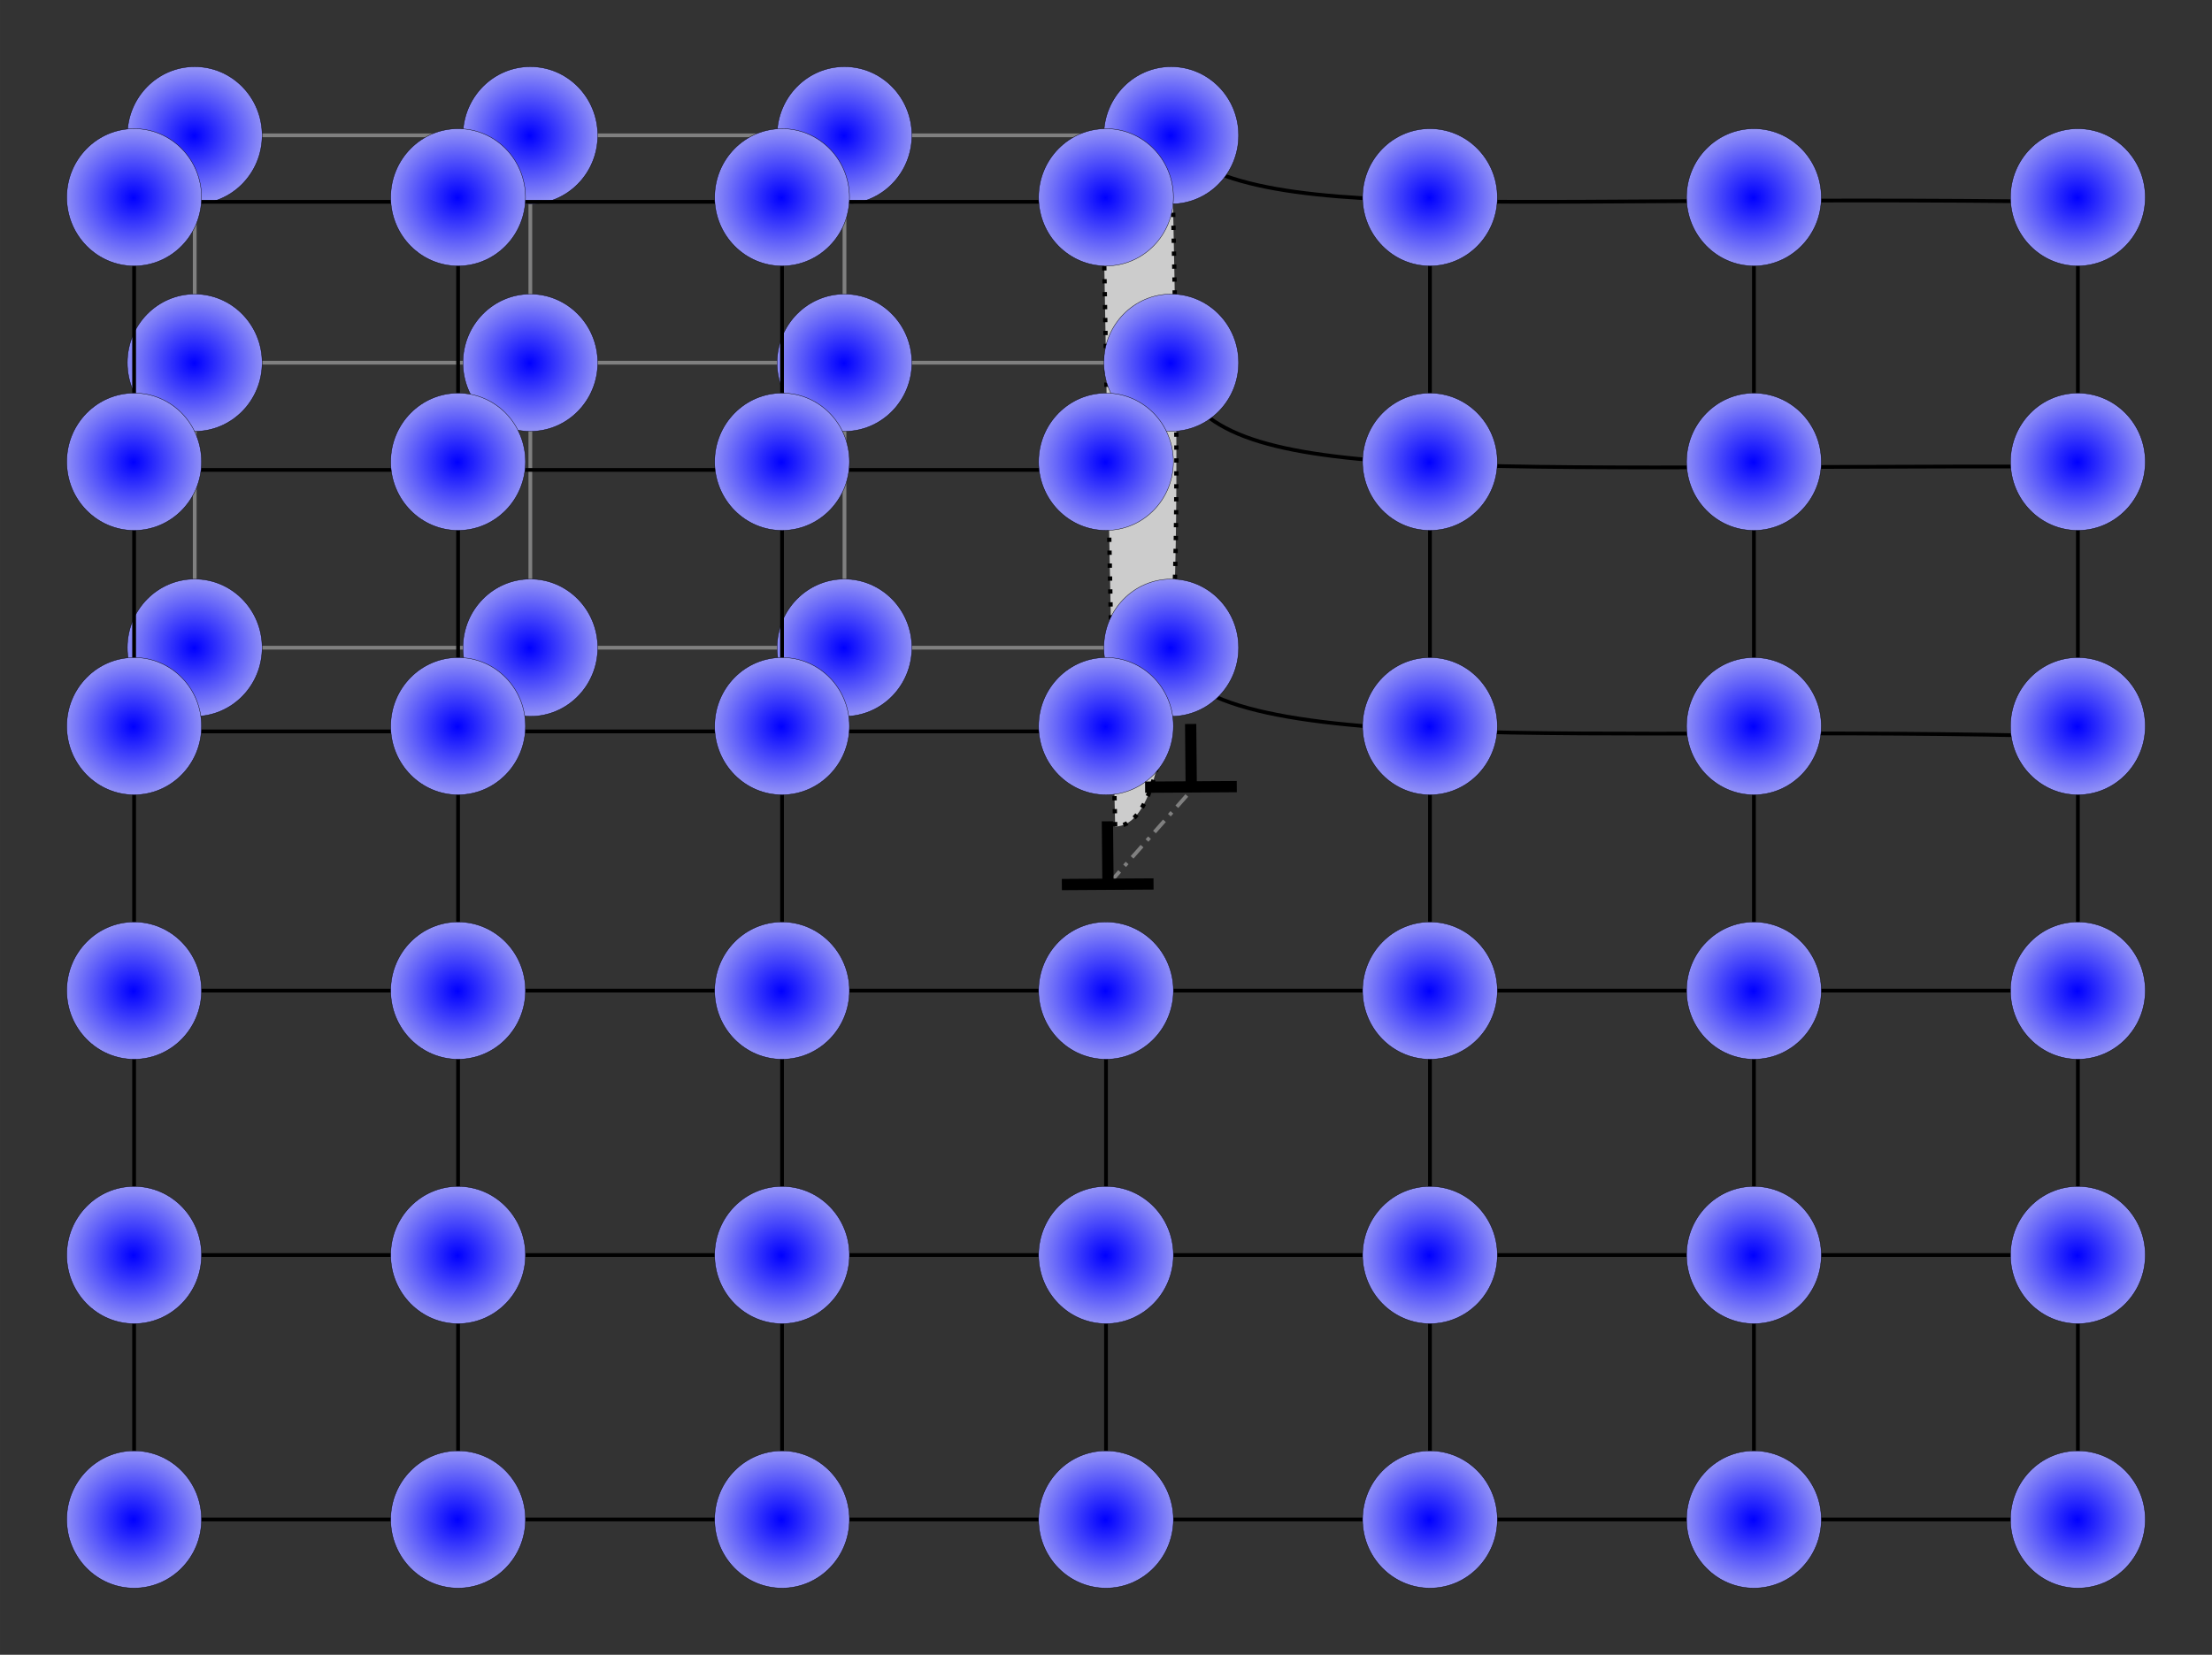 <?xml version="1.0" encoding="UTF-8" standalone="no"?>
<!-- Created with Inkscape (http://www.inkscape.org/) -->

<svg
   xmlns:dc="http://purl.org/dc/elements/1.1/"
   xmlns:cc="http://creativecommons.org/ns#"
   xmlns:rdf="http://www.w3.org/1999/02/22-rdf-syntax-ns#"
   xmlns:svg="http://www.w3.org/2000/svg"
   xmlns="http://www.w3.org/2000/svg"
   xmlns:xlink="http://www.w3.org/1999/xlink"
   xmlns:sodipodi="http://sodipodi.sourceforge.net/DTD/sodipodi-0.dtd"
   xmlns:inkscape="http://www.inkscape.org/namespaces/inkscape"
   width="166.263mm"
   height="124.415mm"
   viewBox="0 0 589.119 440.841"
   id="svg5010"
   version="1.1"
   inkscape:version="0.91 r13725"
   sodipodi:docname="screw disloc.svg">
  <rect x="0" y="0" width="589.119" height="440.841" fill="#333333" stroke="none"/>
  <defs
     id="defs5012">
    <marker
       inkscape:stockid="Arrow2Lend"
       orient="auto"
       refY="0"
       refX="0"
       id="Arrow2Lend"
       style="overflow:visible"
       inkscape:isstock="true">
      <path
         id="path4336"
         style="fill:#008000;fill-opacity:1;fill-rule:evenodd;stroke:#008000;stroke-width:0.625;stroke-linejoin:round;stroke-opacity:1"
         d="M 8.719,4.034 -2.207,0.016 8.719,-4.002 c -1.745,2.372 -1.735,5.617 -6e-7,8.035 z"
         transform="matrix(-1.1,0,0,-1.1,-1.1,0)"
         inkscape:connector-curvature="0" />
    </marker>
    <marker
       inkscape:stockid="Arrow1Mend"
       orient="auto"
       refY="0"
       refX="0"
       id="Arrow1Mend"
       style="overflow:visible"
       inkscape:isstock="true">
      <path
         id="path4324"
         d="M 0,0 5,-5 -12.5,0 5,5 0,0 Z"
         style="fill:#008000;fill-opacity:1;fill-rule:evenodd;stroke:#008000;stroke-width:1pt;stroke-opacity:1"
         transform="matrix(-0.4,0,0,-0.4,-4,0)"
         inkscape:connector-curvature="0" />
    </marker>
    <marker
       inkscape:stockid="Arrow1Lend"
       orient="auto"
       refY="0"
       refX="0"
       id="Arrow1Lend"
       style="overflow:visible"
       inkscape:isstock="true">
      <path
         id="path4318"
         d="M 0,0 5,-5 -12.5,0 5,5 0,0 Z"
         style="fill:#008000;fill-opacity:1;fill-rule:evenodd;stroke:#008000;stroke-width:1pt;stroke-opacity:1"
         transform="matrix(-0.8,0,0,-0.8,-10,0)"
         inkscape:connector-curvature="0" />
    </marker>
    <radialGradient
       inkscape:collect="always"
       xlink:href="#linearGradient8076"
       id="radialGradient4144-7-7-7"
       cx="181.827"
       cy="308.89"
       fx="181.827"
       fy="308.89"
       r="54.698"
       gradientTransform="matrix(0.56,0.004,-0.004,0.542,-0.198,294.235)"
       gradientUnits="userSpaceOnUse" />
    <linearGradient
       inkscape:collect="always"
       id="linearGradient8076">
      <stop
         style="stop-color:#0000ff;stop-opacity:1"
         offset="0"
         id="stop8078" />
      <stop
         style="stop-color:#f1f1f1;stop-opacity:1"
         offset="1"
         id="stop8080" />
    </linearGradient>
    <radialGradient
       inkscape:collect="always"
       xlink:href="#linearGradient8076"
       id="radialGradient4144-7-7-7-3"
       cx="181.827"
       cy="308.89"
       fx="181.827"
       fy="308.89"
       r="54.698"
       gradientTransform="matrix(0.56,0.004,-0.004,0.542,86.082,294.235)"
       gradientUnits="userSpaceOnUse" />
    <radialGradient
       inkscape:collect="always"
       xlink:href="#linearGradient8076"
       id="radialGradient4144-7-7-7-9"
       cx="181.827"
       cy="308.89"
       fx="181.827"
       fy="308.89"
       r="54.698"
       gradientTransform="matrix(0.56,0.004,-0.004,0.542,172.362,294.235)"
       gradientUnits="userSpaceOnUse" />
    <radialGradient
       inkscape:collect="always"
       xlink:href="#linearGradient8076"
       id="radialGradient4144-7-7-7-0"
       cx="181.827"
       cy="308.89"
       fx="181.827"
       fy="308.89"
       r="54.698"
       gradientTransform="matrix(0.56,0.004,-0.004,0.542,258.643,294.235)"
       gradientUnits="userSpaceOnUse" />
    <radialGradient
       inkscape:collect="always"
       xlink:href="#linearGradient8076"
       id="radialGradient4144-7-7-7-06"
       cx="181.827"
       cy="308.89"
       fx="181.827"
       fy="308.89"
       r="54.698"
       gradientTransform="matrix(0.56,0.004,-0.004,0.542,276.007,277.72)"
       gradientUnits="userSpaceOnUse" />
    <radialGradient
       inkscape:collect="always"
       xlink:href="#linearGradient8076"
       id="radialGradient4144-7-7-7-8"
       cx="181.827"
       cy="308.89"
       fx="181.827"
       fy="308.89"
       r="54.698"
       gradientTransform="matrix(0.56,0.004,-0.004,0.542,344.923,294.235)"
       gradientUnits="userSpaceOnUse" />
    <radialGradient
       inkscape:collect="always"
       xlink:href="#linearGradient8076"
       id="radialGradient4144-7-7-7-2"
       cx="181.827"
       cy="308.89"
       fx="181.827"
       fy="308.89"
       r="54.698"
       gradientTransform="matrix(0.56,0.004,-0.004,0.542,431.204,294.235)"
       gradientUnits="userSpaceOnUse" />
    <radialGradient
       inkscape:collect="always"
       xlink:href="#linearGradient8076"
       id="radialGradient4144-7-7-7-92"
       cx="181.827"
       cy="308.89"
       fx="181.827"
       fy="308.89"
       r="54.698"
       gradientTransform="matrix(0.56,0.004,-0.004,0.542,517.484,294.235)"
       gradientUnits="userSpaceOnUse" />
    <radialGradient
       inkscape:collect="always"
       xlink:href="#linearGradient8076"
       id="radialGradient4144-7-7-7-7"
       cx="181.827"
       cy="308.89"
       fx="181.827"
       fy="308.89"
       r="54.698"
       gradientTransform="matrix(0.56,0.004,-0.004,0.542,517.484,364.68)"
       gradientUnits="userSpaceOnUse" />
    <radialGradient
       inkscape:collect="always"
       xlink:href="#linearGradient8076"
       id="radialGradient4144-7-7-7-93"
       cx="181.827"
       cy="308.89"
       fx="181.827"
       fy="308.89"
       r="54.698"
       gradientTransform="matrix(0.56,0.004,-0.004,0.542,431.204,364.68)"
       gradientUnits="userSpaceOnUse" />
    <radialGradient
       inkscape:collect="always"
       xlink:href="#linearGradient8076"
       id="radialGradient4144-7-7-7-78"
       cx="181.827"
       cy="308.89"
       fx="181.827"
       fy="308.89"
       r="54.698"
       gradientTransform="matrix(0.56,0.004,-0.004,0.542,344.923,364.68)"
       gradientUnits="userSpaceOnUse" />
    <radialGradient
       inkscape:collect="always"
       xlink:href="#linearGradient8076"
       id="radialGradient4144-7-7-7-36"
       cx="181.827"
       cy="308.89"
       fx="181.827"
       fy="308.89"
       r="54.698"
       gradientTransform="matrix(0.56,0.004,-0.004,0.542,276.007,338.293)"
       gradientUnits="userSpaceOnUse" />
    <radialGradient
       inkscape:collect="always"
       xlink:href="#linearGradient8076"
       id="radialGradient4144-7-7-7-20"
       cx="181.827"
       cy="308.89"
       fx="181.827"
       fy="308.89"
       r="54.698"
       gradientTransform="matrix(0.56,0.004,-0.004,0.542,258.643,364.68)"
       gradientUnits="userSpaceOnUse" />
    <radialGradient
       inkscape:collect="always"
       xlink:href="#linearGradient8076"
       id="radialGradient4144-7-7-7-4"
       cx="181.827"
       cy="308.89"
       fx="181.827"
       fy="308.89"
       r="54.698"
       gradientTransform="matrix(0.56,0.004,-0.004,0.542,172.362,364.68)"
       gradientUnits="userSpaceOnUse" />
    <radialGradient
       inkscape:collect="always"
       xlink:href="#linearGradient8076"
       id="radialGradient4144-7-7-7-937"
       cx="181.827"
       cy="308.89"
       fx="181.827"
       fy="308.89"
       r="54.698"
       gradientTransform="matrix(0.56,0.004,-0.004,0.542,86.082,364.68)"
       gradientUnits="userSpaceOnUse" />
    <radialGradient
       inkscape:collect="always"
       xlink:href="#linearGradient8076"
       id="radialGradient4144-7-7-7-47"
       cx="181.827"
       cy="308.89"
       fx="181.827"
       fy="308.89"
       r="54.698"
       gradientTransform="matrix(0.56,0.004,-0.004,0.542,-0.198,364.68)"
       gradientUnits="userSpaceOnUse" />
    <radialGradient
       inkscape:collect="always"
       xlink:href="#linearGradient8076"
       id="radialGradient4144-7-7-7-07"
       cx="181.827"
       cy="308.89"
       fx="181.827"
       fy="308.89"
       r="54.698"
       gradientTransform="matrix(0.56,0.004,-0.004,0.542,-0.198,435.125)"
       gradientUnits="userSpaceOnUse" />
    <radialGradient
       inkscape:collect="always"
       xlink:href="#linearGradient8076"
       id="radialGradient4144-7-7-7-84"
       cx="181.827"
       cy="308.89"
       fx="181.827"
       fy="308.89"
       r="54.698"
       gradientTransform="matrix(0.56,0.004,-0.004,0.542,86.082,435.125)"
       gradientUnits="userSpaceOnUse" />
    <radialGradient
       inkscape:collect="always"
       xlink:href="#linearGradient8076"
       id="radialGradient4144-7-7-7-206"
       cx="181.827"
       cy="308.89"
       fx="181.827"
       fy="308.89"
       r="54.698"
       gradientTransform="matrix(0.56,0.004,-0.004,0.542,172.362,435.125)"
       gradientUnits="userSpaceOnUse" />
    <radialGradient
       inkscape:collect="always"
       xlink:href="#linearGradient8076"
       id="radialGradient4144-7-7-7-6"
       cx="181.827"
       cy="308.89"
       fx="181.827"
       fy="308.89"
       r="54.698"
       gradientTransform="matrix(0.56,0.004,-0.004,0.542,258.643,435.125)"
       gradientUnits="userSpaceOnUse" />
    <radialGradient
       inkscape:collect="always"
       xlink:href="#linearGradient8076"
       id="radialGradient4144-7-7-7-48"
       cx="181.827"
       cy="308.89"
       fx="181.827"
       fy="308.89"
       r="54.698"
       gradientTransform="matrix(0.56,0.004,-0.004,0.542,276.007,414.219)"
       gradientUnits="userSpaceOnUse" />
    <radialGradient
       inkscape:collect="always"
       xlink:href="#linearGradient8076"
       id="radialGradient4144-7-7-7-72"
       cx="181.827"
       cy="308.89"
       fx="181.827"
       fy="308.89"
       r="54.698"
       gradientTransform="matrix(0.56,0.004,-0.004,0.542,344.923,435.125)"
       gradientUnits="userSpaceOnUse" />
    <radialGradient
       inkscape:collect="always"
       xlink:href="#linearGradient8076"
       id="radialGradient4144-7-7-7-61"
       cx="181.827"
       cy="308.89"
       fx="181.827"
       fy="308.89"
       r="54.698"
       gradientTransform="matrix(0.56,0.004,-0.004,0.542,431.204,435.125)"
       gradientUnits="userSpaceOnUse" />
    <radialGradient
       inkscape:collect="always"
       xlink:href="#linearGradient8076"
       id="radialGradient4144-7-7-7-91"
       cx="181.827"
       cy="308.89"
       fx="181.827"
       fy="308.89"
       r="54.698"
       gradientTransform="matrix(0.56,0.004,-0.004,0.542,517.484,435.125)"
       gradientUnits="userSpaceOnUse" />
    <radialGradient
       inkscape:collect="always"
       xlink:href="#linearGradient8076"
       id="radialGradient4144-7-7-7-5"
       cx="181.827"
       cy="308.89"
       fx="181.827"
       fy="308.89"
       r="54.698"
       gradientTransform="matrix(0.56,0.004,-0.004,0.542,517.484,505.569)"
       gradientUnits="userSpaceOnUse" />
    <radialGradient
       inkscape:collect="always"
       xlink:href="#linearGradient8076"
       id="radialGradient4144-7-7-7-73"
       cx="181.827"
       cy="308.89"
       fx="181.827"
       fy="308.89"
       r="54.698"
       gradientTransform="matrix(0.56,0.004,-0.004,0.542,431.204,505.569)"
       gradientUnits="userSpaceOnUse" />
    <radialGradient
       inkscape:collect="always"
       xlink:href="#linearGradient8076"
       id="radialGradient4144-7-7-7-481"
       cx="181.827"
       cy="308.89"
       fx="181.827"
       fy="308.89"
       r="54.698"
       gradientTransform="matrix(0.56,0.004,-0.004,0.542,344.923,505.569)"
       gradientUnits="userSpaceOnUse" />
    <radialGradient
       inkscape:collect="always"
       xlink:href="#linearGradient8076"
       id="radialGradient4144-7-7-7-08"
       cx="181.827"
       cy="308.89"
       fx="181.827"
       fy="308.89"
       r="54.698"
       gradientTransform="matrix(0.56,0.004,-0.004,0.542,258.643,505.569)"
       gradientUnits="userSpaceOnUse" />
    <radialGradient
       inkscape:collect="always"
       xlink:href="#linearGradient8076"
       id="radialGradient4144-7-7-7-63"
       cx="181.827"
       cy="308.89"
       fx="181.827"
       fy="308.89"
       r="54.698"
       gradientTransform="matrix(0.56,0.004,-0.004,0.542,172.362,505.569)"
       gradientUnits="userSpaceOnUse" />
    <radialGradient
       inkscape:collect="always"
       xlink:href="#linearGradient8076"
       id="radialGradient4144-7-7-7-1"
       cx="181.827"
       cy="308.89"
       fx="181.827"
       fy="308.89"
       r="54.698"
       gradientTransform="matrix(0.56,0.004,-0.004,0.542,86.082,505.569)"
       gradientUnits="userSpaceOnUse" />
    <radialGradient
       inkscape:collect="always"
       xlink:href="#linearGradient8076"
       id="radialGradient4144-7-7-7-81"
       cx="181.827"
       cy="308.89"
       fx="181.827"
       fy="308.89"
       r="54.698"
       gradientTransform="matrix(0.56,0.004,-0.004,0.542,-0.198,505.569)"
       gradientUnits="userSpaceOnUse" />
    <radialGradient
       inkscape:collect="always"
       xlink:href="#linearGradient8076"
       id="radialGradient4144-7-7-7-44"
       cx="181.827"
       cy="308.89"
       fx="181.827"
       fy="308.89"
       r="54.698"
       gradientTransform="matrix(0.56,0.004,-0.004,0.542,-0.198,576.014)"
       gradientUnits="userSpaceOnUse" />
    <radialGradient
       inkscape:collect="always"
       xlink:href="#linearGradient8076"
       id="radialGradient4144-7-7-7-75"
       cx="181.827"
       cy="308.89"
       fx="181.827"
       fy="308.89"
       r="54.698"
       gradientTransform="matrix(0.56,0.004,-0.004,0.542,86.082,576.014)"
       gradientUnits="userSpaceOnUse" />
    <radialGradient
       inkscape:collect="always"
       xlink:href="#linearGradient8076"
       id="radialGradient4144-7-7-7-785"
       cx="181.827"
       cy="308.89"
       fx="181.827"
       fy="308.89"
       r="54.698"
       gradientTransform="matrix(0.56,0.004,-0.004,0.542,172.362,576.014)"
       gradientUnits="userSpaceOnUse" />
    <radialGradient
       inkscape:collect="always"
       xlink:href="#linearGradient8076"
       id="radialGradient4144-7-7-7-59"
       cx="181.827"
       cy="308.89"
       fx="181.827"
       fy="308.89"
       r="54.698"
       gradientTransform="matrix(0.56,0.004,-0.004,0.542,258.643,576.014)"
       gradientUnits="userSpaceOnUse" />
    <radialGradient
       inkscape:collect="always"
       xlink:href="#linearGradient8076"
       id="radialGradient4144-7-7-7-83"
       cx="181.827"
       cy="308.89"
       fx="181.827"
       fy="308.89"
       r="54.698"
       gradientTransform="matrix(0.56,0.004,-0.004,0.542,344.923,576.014)"
       gradientUnits="userSpaceOnUse" />
    <radialGradient
       inkscape:collect="always"
       xlink:href="#linearGradient8076"
       id="radialGradient4144-7-7-7-43"
       cx="181.827"
       cy="308.89"
       fx="181.827"
       fy="308.89"
       r="54.698"
       gradientTransform="matrix(0.56,0.004,-0.004,0.542,431.204,576.014)"
       gradientUnits="userSpaceOnUse" />
    <radialGradient
       inkscape:collect="always"
       xlink:href="#linearGradient8076"
       id="radialGradient4144-7-7-7-04"
       cx="181.827"
       cy="308.89"
       fx="181.827"
       fy="308.89"
       r="54.698"
       gradientTransform="matrix(0.56,0.004,-0.004,0.542,517.484,576.014)"
       gradientUnits="userSpaceOnUse" />
    <radialGradient
       inkscape:collect="always"
       xlink:href="#linearGradient8076"
       id="radialGradient4144-7-7-7-77"
       cx="181.827"
       cy="308.89"
       fx="181.827"
       fy="308.89"
       r="54.698"
       gradientTransform="matrix(0.56,0.004,-0.004,0.542,517.484,646.459)"
       gradientUnits="userSpaceOnUse" />
    <radialGradient
       inkscape:collect="always"
       xlink:href="#linearGradient8076"
       id="radialGradient4144-7-7-7-30"
       cx="181.827"
       cy="308.89"
       fx="181.827"
       fy="308.89"
       r="54.698"
       gradientTransform="matrix(0.56,0.004,-0.004,0.542,431.204,646.459)"
       gradientUnits="userSpaceOnUse" />
    <radialGradient
       inkscape:collect="always"
       xlink:href="#linearGradient8076"
       id="radialGradient4144-7-7-7-05"
       cx="181.827"
       cy="308.89"
       fx="181.827"
       fy="308.89"
       r="54.698"
       gradientTransform="matrix(0.56,0.004,-0.004,0.542,344.923,646.459)"
       gradientUnits="userSpaceOnUse" />
    <radialGradient
       inkscape:collect="always"
       xlink:href="#linearGradient8076"
       id="radialGradient4144-7-7-7-22"
       cx="181.827"
       cy="308.89"
       fx="181.827"
       fy="308.89"
       r="54.698"
       gradientTransform="matrix(0.56,0.004,-0.004,0.542,258.643,646.459)"
       gradientUnits="userSpaceOnUse" />
    <radialGradient
       inkscape:collect="always"
       xlink:href="#linearGradient8076"
       id="radialGradient4144-7-7-7-4812"
       cx="181.827"
       cy="308.89"
       fx="181.827"
       fy="308.89"
       r="54.698"
       gradientTransform="matrix(0.56,0.004,-0.004,0.542,172.362,646.459)"
       gradientUnits="userSpaceOnUse" />
    <radialGradient
       inkscape:collect="always"
       xlink:href="#linearGradient8076"
       id="radialGradient4144-7-7-7-80"
       cx="181.827"
       cy="308.89"
       fx="181.827"
       fy="308.89"
       r="54.698"
       gradientTransform="matrix(0.56,0.004,-0.004,0.542,86.082,646.459)"
       gradientUnits="userSpaceOnUse" />
    <radialGradient
       inkscape:collect="always"
       xlink:href="#linearGradient8076"
       id="radialGradient4144-7-7-7-11"
       cx="181.827"
       cy="308.89"
       fx="181.827"
       fy="308.89"
       r="54.698"
       gradientTransform="matrix(0.56,0.004,-0.004,0.542,-0.198,646.459)"
       gradientUnits="userSpaceOnUse" />
    <radialGradient
       inkscape:collect="always"
       xlink:href="#linearGradient8076"
       id="radialGradient4144-7-7-7-46"
       cx="181.827"
       cy="308.89"
       fx="181.827"
       fy="308.89"
       r="54.698"
       gradientTransform="matrix(0.56,0.004,-0.004,0.542,188.992,277.72)"
       gradientUnits="userSpaceOnUse" />
    <radialGradient
       inkscape:collect="always"
       xlink:href="#linearGradient8076"
       id="radialGradient4144-7-7-7-847"
       cx="181.827"
       cy="308.89"
       fx="181.827"
       fy="308.89"
       r="54.698"
       gradientTransform="matrix(0.56,0.004,-0.004,0.542,105.325,277.72)"
       gradientUnits="userSpaceOnUse" />
    <radialGradient
       inkscape:collect="always"
       xlink:href="#linearGradient8076"
       id="radialGradient4144-7-7-7-29"
       cx="181.827"
       cy="308.89"
       fx="181.827"
       fy="308.89"
       r="54.698"
       gradientTransform="matrix(0.56,0.004,-0.004,0.542,15.943,277.72)"
       gradientUnits="userSpaceOnUse" />
    <radialGradient
       inkscape:collect="always"
       xlink:href="#linearGradient8076"
       id="radialGradient4144-7-7-7-29-2"
       cx="181.827"
       cy="308.89"
       fx="181.827"
       fy="308.89"
       r="54.698"
       gradientTransform="matrix(0.56,0.004,-0.004,0.542,15.943,338.293)"
       gradientUnits="userSpaceOnUse" />
    <radialGradient
       inkscape:collect="always"
       xlink:href="#linearGradient8076"
       id="radialGradient4144-7-7-7-29-7"
       cx="181.827"
       cy="308.89"
       fx="181.827"
       fy="308.89"
       r="54.698"
       gradientTransform="matrix(0.56,0.004,-0.004,0.542,105.325,338.293)"
       gradientUnits="userSpaceOnUse" />
    <radialGradient
       inkscape:collect="always"
       xlink:href="#linearGradient8076"
       id="radialGradient4144-7-7-7-29-6"
       cx="181.827"
       cy="308.89"
       fx="181.827"
       fy="308.89"
       r="54.698"
       gradientTransform="matrix(0.56,0.004,-0.004,0.542,188.992,338.293)"
       gradientUnits="userSpaceOnUse" />
    <radialGradient
       inkscape:collect="always"
       xlink:href="#linearGradient8076"
       id="radialGradient4144-7-7-7-29-1"
       cx="181.827"
       cy="308.89"
       fx="181.827"
       fy="308.89"
       r="54.698"
       gradientTransform="matrix(0.56,0.004,-0.004,0.542,188.992,414.219)"
       gradientUnits="userSpaceOnUse" />
    <radialGradient
       inkscape:collect="always"
       xlink:href="#linearGradient8076"
       id="radialGradient4144-7-7-7-29-20"
       cx="181.827"
       cy="308.89"
       fx="181.827"
       fy="308.89"
       r="54.698"
       gradientTransform="matrix(0.56,0.004,-0.004,0.542,105.325,414.219)"
       gradientUnits="userSpaceOnUse" />
    <radialGradient
       inkscape:collect="always"
       xlink:href="#linearGradient8076"
       id="radialGradient4144-7-7-7-29-5"
       cx="181.827"
       cy="308.89"
       fx="181.827"
       fy="308.89"
       r="54.698"
       gradientTransform="matrix(0.56,0.004,-0.004,0.542,15.943,414.219)"
       gradientUnits="userSpaceOnUse" />
  </defs>
  <sodipodi:namedview
     id="base"
     pagecolor="#ffffff"
     bordercolor="#666666"
     borderopacity="1.0"
     inkscape:pageopacity="0.0"
     inkscape:pageshadow="2"
     inkscape:zoom="1.979899"
     inkscape:cx="346.62421"
     inkscape:cy="200.10936"
     inkscape:document-units="px"
     inkscape:current-layer="layer1"
     showgrid="false"
     inkscape:window-width="1920"
     inkscape:window-height="1176"
     inkscape:window-x="2560"
     inkscape:window-y="24"
     inkscape:window-maximized="1"
     fit-margin-top="5"
     fit-margin-right="5"
     fit-margin-bottom="5"
     fit-margin-left="5" />
  <g
     inkscape:label="Layer 1"
     inkscape:groupmode="layer"
     id="layer1"
     transform="translate(-64.812,-409.715)">
    <path
       style="fill:none;fill-rule:evenodd;stroke:#808080;stroke-width:1px;stroke-linecap:butt;stroke-linejoin:miter;stroke-opacity:1"
       d="m 206.054,444.755 0,132.33"
       id="path5243"
       inkscape:connector-curvature="0" />
    <path
       style="fill:none;fill-rule:evenodd;stroke:#808080;stroke-width:1px;stroke-linecap:butt;stroke-linejoin:miter;stroke-opacity:1"
       d="m 289.721,445.766 0,134.855"
       id="path5245"
       inkscape:connector-curvature="0" />
    <path
       style="fill:none;fill-rule:evenodd;stroke:#808080;stroke-width:1px;stroke-linecap:butt;stroke-linejoin:miter;stroke-opacity:1"
       d="m 116.673,445.766 0,135.36"
       id="path5247"
       inkscape:connector-curvature="0" />
    <path
       style="fill:none;fill-rule:evenodd;stroke:#808080;stroke-width:1px;stroke-linecap:butt;stroke-linejoin:miter;stroke-opacity:1"
       d="m 114.905,506.339 260.114,0"
       id="path5220-9"
       inkscape:connector-curvature="0" />
    <path
       style="fill:none;fill-rule:evenodd;stroke:#808080;stroke-width:1px;stroke-linecap:butt;stroke-linejoin:miter;stroke-opacity:1"
       d="m 113.895,582.265 260.114,0"
       id="path5220-7"
       inkscape:connector-curvature="0" />
    <path
       style="fill:none;fill-rule:evenodd;stroke:#808080;stroke-width:1px;stroke-linecap:butt;stroke-linejoin:miter;stroke-opacity:1"
       d="m 117.178,445.766 260.114,0"
       id="path5220"
       inkscape:connector-curvature="0" />
    <ellipse
       style="fill:url(#radialGradient4144-7-7-7-29-6);fill-opacity:1;stroke:#000000;stroke-width:0.099;stroke-miterlimit:4;stroke-dasharray:none;stroke-dashoffset:0;stroke-opacity:1"
       id="path4136-02-8-3-81-26"
       cx="289.721"
       cy="506.339"
       rx="17.952"
       ry="18.285" />
    <ellipse
       style="fill:url(#radialGradient4144-7-7-7-29-1);fill-opacity:1;stroke:#000000;stroke-width:0.099;stroke-miterlimit:4;stroke-dasharray:none;stroke-dashoffset:0;stroke-opacity:1"
       id="path4136-02-8-3-81-9"
       cx="289.721"
       cy="582.265"
       rx="17.952"
       ry="18.285" />
    <ellipse
       style="fill:url(#radialGradient4144-7-7-7-29-20);fill-opacity:1;stroke:#000000;stroke-width:0.099;stroke-miterlimit:4;stroke-dasharray:none;stroke-dashoffset:0;stroke-opacity:1"
       id="path4136-02-8-3-81-7"
       cx="206.054"
       cy="582.265"
       rx="17.952"
       ry="18.285" />
    <ellipse
       style="fill:url(#radialGradient4144-7-7-7-29-5);fill-opacity:1;stroke:#000000;stroke-width:0.099;stroke-miterlimit:4;stroke-dasharray:none;stroke-dashoffset:0;stroke-opacity:1"
       id="path4136-02-8-3-81-28"
       cx="116.673"
       cy="582.265"
       rx="17.952"
       ry="18.285" />
    <ellipse
       style="fill:url(#radialGradient4144-7-7-7-29-2);fill-opacity:1;stroke:#000000;stroke-width:0.099;stroke-miterlimit:4;stroke-dasharray:none;stroke-dashoffset:0;stroke-opacity:1"
       id="path4136-02-8-3-81-2"
       cx="116.673"
       cy="506.339"
       rx="17.952"
       ry="18.285" />
    <ellipse
       style="fill:url(#radialGradient4144-7-7-7-29-7);fill-opacity:1;stroke:#000000;stroke-width:0.099;stroke-miterlimit:4;stroke-dasharray:none;stroke-dashoffset:0;stroke-opacity:1"
       id="path4136-02-8-3-81-3"
       cx="206.054"
       cy="506.339"
       rx="17.952"
       ry="18.285" />
    <path
       style="fill:none;fill-rule:evenodd;stroke:#000000;stroke-width:1px;stroke-linecap:butt;stroke-linejoin:miter;stroke-opacity:1"
       d="m 100.531,456.372 0,359.614"
       id="path4289"
       inkscape:connector-curvature="0" />
    <path
       style="fill:none;fill-rule:evenodd;stroke:#000000;stroke-width:1px;stroke-linecap:butt;stroke-linejoin:miter;stroke-opacity:1"
       d="m 186.811,453.847 0,360.119"
       id="path4291"
       inkscape:connector-curvature="0" />
    <path
       style="fill:none;fill-rule:evenodd;stroke:#000000;stroke-width:1px;stroke-linecap:butt;stroke-linejoin:miter;stroke-opacity:1"
       d="m 273.092,455.867 0,358.099"
       id="path4293"
       inkscape:connector-curvature="0" />
    <path
       style="fill:none;fill-rule:evenodd;stroke:#000000;stroke-width:1px;stroke-linecap:butt;stroke-linejoin:miter;stroke-opacity:1"
       d="m 359.372,673.05 0,140.916"
       id="path4297"
       inkscape:connector-curvature="0" />
    <path
       style="fill:none;fill-rule:evenodd;stroke:#000000;stroke-width:1px;stroke-linecap:butt;stroke-linejoin:miter;stroke-opacity:1"
       d="m 445.652,461.928 0,354.564"
       id="path4299"
       inkscape:connector-curvature="0" />
    <path
       style="fill:none;fill-rule:evenodd;stroke:#000000;stroke-width:1px;stroke-linecap:butt;stroke-linejoin:miter;stroke-opacity:1"
       d="m 531.933,462.938 0,352.038"
       id="path4301"
       inkscape:connector-curvature="0" />
    <path
       style="fill:none;fill-rule:evenodd;stroke:#000000;stroke-width:1px;stroke-linecap:butt;stroke-linejoin:miter;stroke-opacity:1"
       d="m 618.213,463.948 0,355.069"
       id="path4303"
       inkscape:connector-curvature="0" />
    <path
       style="fill:#cccccc;fill-rule:evenodd;stroke:#000000;stroke-width:1.148;stroke-linecap:butt;stroke-linejoin:miter;stroke-miterlimit:4;stroke-dasharray:1.148, 2.296;stroke-dashoffset:0;stroke-opacity:1"
       d="m 358.301,446.195 c 2.569,147.981 3.522,183.717 3.522,183.717 17.875,-0.486 17.706,-67.054 14.902,-188.552"
       id="path5654"
       inkscape:connector-curvature="0"
       sodipodi:nodetypes="csc" />
    <ellipse
       style="fill:url(#radialGradient4144-7-7-7-29);fill-opacity:1;stroke:#000000;stroke-width:0.099;stroke-miterlimit:4;stroke-dasharray:none;stroke-dashoffset:0;stroke-opacity:1"
       id="path4136-02-8-3-81"
       cx="116.673"
       cy="445.766"
       rx="17.952"
       ry="18.285" />
    <ellipse
       style="fill:url(#radialGradient4144-7-7-7-847);fill-opacity:1;stroke:#000000;stroke-width:0.099;stroke-miterlimit:4;stroke-dasharray:none;stroke-dashoffset:0;stroke-opacity:1"
       id="path4136-02-8-3-06"
       cx="206.054"
       cy="445.766"
       rx="17.952"
       ry="18.285" />
    <ellipse
       style="fill:url(#radialGradient4144-7-7-7-46);fill-opacity:1;stroke:#000000;stroke-width:0.099;stroke-miterlimit:4;stroke-dasharray:none;stroke-dashoffset:0;stroke-opacity:1"
       id="path4136-02-8-3-862"
       cx="289.721"
       cy="445.766"
       rx="17.952"
       ry="18.285" />
    <path
       style="fill:none;fill-rule:evenodd;stroke:#000000;stroke-width:1px;stroke-linecap:butt;stroke-linejoin:miter;stroke-opacity:1"
       d="m 99.709,463.483 259.734,0 10.855,-24.176 c 16.747,33.026 72.046,21.714 249.039,24.228"
       id="path5587"
       inkscape:connector-curvature="0"
       sodipodi:nodetypes="cccc" />
    <path
       style="fill:none;fill-rule:evenodd;stroke:#000000;stroke-width:1px;stroke-linecap:butt;stroke-linejoin:miter;stroke-opacity:1"
       d="m 98.997,673.615 527.412,0"
       id="path5601"
       inkscape:connector-curvature="0"
       sodipodi:nodetypes="cc" />
    <path
       style="fill:none;fill-rule:evenodd;stroke:#000000;stroke-width:1px;stroke-linecap:butt;stroke-linejoin:miter;stroke-opacity:1"
       d="m 100.008,534.9 260.134,0 17.1,-28.96 c 7.732,33.755 60.82,27.785 241.085,28.045"
       id="path5587-3"
       inkscape:connector-curvature="0"
       sodipodi:nodetypes="cccc" />
    <path
       style="fill:none;fill-rule:evenodd;stroke:#000000;stroke-width:1px;stroke-linecap:butt;stroke-linejoin:miter;stroke-opacity:1"
       d="m 99.511,604.565 259.416,0 17.119,-23.23 c 2.846,32.383 114.874,20.99 240.766,24.616"
       id="path5587-6"
       inkscape:connector-curvature="0"
       sodipodi:nodetypes="cccc" />
    <path
       style="fill:none;fill-rule:evenodd;stroke:#000000;stroke-width:1px;stroke-linecap:butt;stroke-linejoin:miter;stroke-opacity:1"
       d="m 98.997,744.06 527.412,0"
       id="path5601-7"
       inkscape:connector-curvature="0"
       sodipodi:nodetypes="cc" />
    <path
       style="fill:none;fill-rule:evenodd;stroke:#000000;stroke-width:1px;stroke-linecap:butt;stroke-linejoin:miter;stroke-opacity:1"
       d="m 98.997,814.505 527.412,0"
       id="path5601-5"
       inkscape:connector-curvature="0"
       sodipodi:nodetypes="cc" />
    <ellipse
       style="fill:url(#radialGradient4144-7-7-7-06);fill-opacity:1;stroke:#000000;stroke-width:0.099;stroke-miterlimit:4;stroke-dasharray:none;stroke-dashoffset:0;stroke-opacity:1"
       id="path4136-02-8-3-1"
       cx="376.736"
       cy="445.766"
       rx="17.952"
       ry="18.285" />
    <ellipse
       style="fill:url(#radialGradient4144-7-7-7-0);fill-opacity:1;stroke:#000000;stroke-width:0.099;stroke-miterlimit:4;stroke-dasharray:none;stroke-dashoffset:0;stroke-opacity:1"
       id="path4136-02-8-3-6"
       cx="359.372"
       cy="462.281"
       rx="17.952"
       ry="18.285" />
    <ellipse
       style="fill:url(#radialGradient4144-7-7-7-8);fill-opacity:1;stroke:#000000;stroke-width:0.099;stroke-miterlimit:4;stroke-dasharray:none;stroke-dashoffset:0;stroke-opacity:1"
       id="path4136-02-8-3-20"
       cx="445.652"
       cy="462.281"
       rx="17.952"
       ry="18.285" />
    <ellipse
       style="fill:url(#radialGradient4144-7-7-7-2);fill-opacity:1;stroke:#000000;stroke-width:0.099;stroke-miterlimit:4;stroke-dasharray:none;stroke-dashoffset:0;stroke-opacity:1"
       id="path4136-02-8-3-5"
       cx="531.933"
       cy="462.281"
       rx="17.952"
       ry="18.285" />
    <ellipse
       style="fill:url(#radialGradient4144-7-7-7-92);fill-opacity:1;stroke:#000000;stroke-width:0.099;stroke-miterlimit:4;stroke-dasharray:none;stroke-dashoffset:0;stroke-opacity:1"
       id="path4136-02-8-3-9"
       cx="618.213"
       cy="462.281"
       rx="17.952"
       ry="18.285" />
    <ellipse
       style="fill:url(#radialGradient4144-7-7-7-7);fill-opacity:1;stroke:#000000;stroke-width:0.099;stroke-miterlimit:4;stroke-dasharray:none;stroke-dashoffset:0;stroke-opacity:1"
       id="path4136-02-8-3-12"
       cx="618.213"
       cy="532.726"
       rx="17.952"
       ry="18.285" />
    <ellipse
       style="fill:url(#radialGradient4144-7-7-7-93);fill-opacity:1;stroke:#000000;stroke-width:0.099;stroke-miterlimit:4;stroke-dasharray:none;stroke-dashoffset:0;stroke-opacity:1"
       id="path4136-02-8-3-4"
       cx="531.933"
       cy="532.726"
       rx="17.952"
       ry="18.285" />
    <ellipse
       style="fill:url(#radialGradient4144-7-7-7-78);fill-opacity:1;stroke:#000000;stroke-width:0.099;stroke-miterlimit:4;stroke-dasharray:none;stroke-dashoffset:0;stroke-opacity:1"
       id="path4136-02-8-3-0"
       cx="445.652"
       cy="532.726"
       rx="17.952"
       ry="18.285" />
    <ellipse
       style="fill:url(#radialGradient4144-7-7-7-36);fill-opacity:1;stroke:#000000;stroke-width:0.099;stroke-miterlimit:4;stroke-dasharray:none;stroke-dashoffset:0;stroke-opacity:1"
       id="path4136-02-8-3-63"
       cx="376.736"
       cy="506.339"
       rx="17.952"
       ry="18.285" />
    <ellipse
       style="fill:url(#radialGradient4144-7-7-7-20);fill-opacity:1;stroke:#000000;stroke-width:0.099;stroke-miterlimit:4;stroke-dasharray:none;stroke-dashoffset:0;stroke-opacity:1"
       id="path4136-02-8-3-55"
       cx="359.372"
       cy="532.726"
       rx="17.952"
       ry="18.285" />
    <ellipse
       style="fill:url(#radialGradient4144-7-7-7-4);fill-opacity:1;stroke:#000000;stroke-width:0.099;stroke-miterlimit:4;stroke-dasharray:none;stroke-dashoffset:0;stroke-opacity:1"
       id="path4136-02-8-3-56"
       cx="273.092"
       cy="532.726"
       rx="17.952"
       ry="18.285" />
    <ellipse
       style="fill:url(#radialGradient4144-7-7-7-937);fill-opacity:1;stroke:#000000;stroke-width:0.099;stroke-miterlimit:4;stroke-dasharray:none;stroke-dashoffset:0;stroke-opacity:1"
       id="path4136-02-8-3-25"
       cx="186.811"
       cy="532.726"
       rx="17.952"
       ry="18.285" />
    <ellipse
       style="fill:url(#radialGradient4144-7-7-7-47);fill-opacity:1;stroke:#000000;stroke-width:0.099;stroke-miterlimit:4;stroke-dasharray:none;stroke-dashoffset:0;stroke-opacity:1"
       id="path4136-02-8-3-3"
       cx="100.531"
       cy="532.726"
       rx="17.952"
       ry="18.285" />
    <ellipse
       style="fill:url(#radialGradient4144-7-7-7-07);fill-opacity:1;stroke:#000000;stroke-width:0.099;stroke-miterlimit:4;stroke-dasharray:none;stroke-dashoffset:0;stroke-opacity:1"
       id="path4136-02-8-3-8"
       cx="100.531"
       cy="603.17"
       rx="17.952"
       ry="18.285" />
    <ellipse
       style="fill:url(#radialGradient4144-7-7-7-84);fill-opacity:1;stroke:#000000;stroke-width:0.099;stroke-miterlimit:4;stroke-dasharray:none;stroke-dashoffset:0;stroke-opacity:1"
       id="path4136-02-8-3-49"
       cx="186.811"
       cy="603.17"
       rx="17.952"
       ry="18.285" />
    <ellipse
       style="fill:url(#radialGradient4144-7-7-7-206);fill-opacity:1;stroke:#000000;stroke-width:0.099;stroke-miterlimit:4;stroke-dasharray:none;stroke-dashoffset:0;stroke-opacity:1"
       id="path4136-02-8-3-26"
       cx="273.092"
       cy="603.17"
       rx="17.952"
       ry="18.285" />
    <ellipse
       style="fill:url(#radialGradient4144-7-7-7-48);fill-opacity:1;stroke:#000000;stroke-width:0.099;stroke-miterlimit:4;stroke-dasharray:none;stroke-dashoffset:0;stroke-opacity:1"
       id="path4136-02-8-3-72"
       cx="376.736"
       cy="582.265"
       rx="17.952"
       ry="18.285" />
    <ellipse
       style="fill:url(#radialGradient4144-7-7-7-6);fill-opacity:1;stroke:#000000;stroke-width:0.099;stroke-miterlimit:4;stroke-dasharray:none;stroke-dashoffset:0;stroke-opacity:1"
       id="path4136-02-8-3-50"
       cx="359.372"
       cy="603.17"
       rx="17.952"
       ry="18.285" />
    <ellipse
       style="fill:url(#radialGradient4144-7-7-7-72);fill-opacity:1;stroke:#000000;stroke-width:0.099;stroke-miterlimit:4;stroke-dasharray:none;stroke-dashoffset:0;stroke-opacity:1"
       id="path4136-02-8-3-10"
       cx="445.652"
       cy="603.17"
       rx="17.952"
       ry="18.285" />
    <ellipse
       style="fill:url(#radialGradient4144-7-7-7-61);fill-opacity:1;stroke:#000000;stroke-width:0.099;stroke-miterlimit:4;stroke-dasharray:none;stroke-dashoffset:0;stroke-opacity:1"
       id="path4136-02-8-3-490"
       cx="531.933"
       cy="603.17"
       rx="17.952"
       ry="18.285" />
    <ellipse
       style="fill:url(#radialGradient4144-7-7-7-91);fill-opacity:1;stroke:#000000;stroke-width:0.099;stroke-miterlimit:4;stroke-dasharray:none;stroke-dashoffset:0;stroke-opacity:1"
       id="path4136-02-8-3-11"
       cx="618.213"
       cy="603.17"
       rx="17.952"
       ry="18.285" />
    <ellipse
       style="fill:url(#radialGradient4144-7-7-7-5);fill-opacity:1;stroke:#000000;stroke-width:0.099;stroke-miterlimit:4;stroke-dasharray:none;stroke-dashoffset:0;stroke-opacity:1"
       id="path4136-02-8-3-76"
       cx="618.213"
       cy="673.615"
       rx="17.952"
       ry="18.285" />
    <ellipse
       style="fill:url(#radialGradient4144-7-7-7-73);fill-opacity:1;stroke:#000000;stroke-width:0.099;stroke-miterlimit:4;stroke-dasharray:none;stroke-dashoffset:0;stroke-opacity:1"
       id="path4136-02-8-3-639"
       cx="531.933"
       cy="673.615"
       rx="17.952"
       ry="18.285" />
    <ellipse
       style="fill:url(#radialGradient4144-7-7-7-481);fill-opacity:1;stroke:#000000;stroke-width:0.099;stroke-miterlimit:4;stroke-dasharray:none;stroke-dashoffset:0;stroke-opacity:1"
       id="path4136-02-8-3-39"
       cx="445.652"
       cy="673.615"
       rx="17.952"
       ry="18.285" />
    <ellipse
       style="fill:url(#radialGradient4144-7-7-7-08);fill-opacity:1;stroke:#000000;stroke-width:0.099;stroke-miterlimit:4;stroke-dasharray:none;stroke-dashoffset:0;stroke-opacity:1"
       id="path4136-02-8-3-09"
       cx="359.372"
       cy="673.615"
       rx="17.952"
       ry="18.285" />
    <ellipse
       style="fill:url(#radialGradient4144-7-7-7-63);fill-opacity:1;stroke:#000000;stroke-width:0.099;stroke-miterlimit:4;stroke-dasharray:none;stroke-dashoffset:0;stroke-opacity:1"
       id="path4136-02-8-3-61"
       cx="273.092"
       cy="673.615"
       rx="17.952"
       ry="18.285" />
    <ellipse
       style="fill:url(#radialGradient4144-7-7-7-1);fill-opacity:1;stroke:#000000;stroke-width:0.099;stroke-miterlimit:4;stroke-dasharray:none;stroke-dashoffset:0;stroke-opacity:1"
       id="path4136-02-8-3-84"
       cx="186.811"
       cy="673.615"
       rx="17.952"
       ry="18.285" />
    <ellipse
       style="fill:url(#radialGradient4144-7-7-7-81);fill-opacity:1;stroke:#000000;stroke-width:0.099;stroke-miterlimit:4;stroke-dasharray:none;stroke-dashoffset:0;stroke-opacity:1"
       id="path4136-02-8-3-04"
       cx="100.531"
       cy="673.615"
       rx="17.952"
       ry="18.285" />
    <ellipse
       style="fill:url(#radialGradient4144-7-7-7-44);fill-opacity:1;stroke:#000000;stroke-width:0.099;stroke-miterlimit:4;stroke-dasharray:none;stroke-dashoffset:0;stroke-opacity:1"
       id="path4136-02-8-3-631"
       cx="100.531"
       cy="744.06"
       rx="17.952"
       ry="18.285" />
    <ellipse
       style="fill:url(#radialGradient4144-7-7-7-75);fill-opacity:1;stroke:#000000;stroke-width:0.099;stroke-miterlimit:4;stroke-dasharray:none;stroke-dashoffset:0;stroke-opacity:1"
       id="path4136-02-8-3-21"
       cx="186.811"
       cy="744.06"
       rx="17.952"
       ry="18.285" />
    <ellipse
       style="fill:url(#radialGradient4144-7-7-7-785);fill-opacity:1;stroke:#000000;stroke-width:0.099;stroke-miterlimit:4;stroke-dasharray:none;stroke-dashoffset:0;stroke-opacity:1"
       id="path4136-02-8-3-18"
       cx="273.092"
       cy="744.06"
       rx="17.952"
       ry="18.285" />
    <ellipse
       style="fill:url(#radialGradient4144-7-7-7-59);fill-opacity:1;stroke:#000000;stroke-width:0.099;stroke-miterlimit:4;stroke-dasharray:none;stroke-dashoffset:0;stroke-opacity:1"
       id="path4136-02-8-3-38"
       cx="359.372"
       cy="744.06"
       rx="17.952"
       ry="18.285" />
    <ellipse
       style="fill:url(#radialGradient4144-7-7-7-83);fill-opacity:1;stroke:#000000;stroke-width:0.099;stroke-miterlimit:4;stroke-dasharray:none;stroke-dashoffset:0;stroke-opacity:1"
       id="path4136-02-8-3-96"
       cx="445.652"
       cy="744.06"
       rx="17.952"
       ry="18.285" />
    <ellipse
       style="fill:url(#radialGradient4144-7-7-7-43);fill-opacity:1;stroke:#000000;stroke-width:0.099;stroke-miterlimit:4;stroke-dasharray:none;stroke-dashoffset:0;stroke-opacity:1"
       id="path4136-02-8-3-86"
       cx="531.933"
       cy="744.06"
       rx="17.952"
       ry="18.285" />
    <ellipse
       style="fill:url(#radialGradient4144-7-7-7-04);fill-opacity:1;stroke:#000000;stroke-width:0.099;stroke-miterlimit:4;stroke-dasharray:none;stroke-dashoffset:0;stroke-opacity:1"
       id="path4136-02-8-3-89"
       cx="618.213"
       cy="744.06"
       rx="17.952"
       ry="18.285" />
    <ellipse
       style="fill:url(#radialGradient4144-7-7-7-77);fill-opacity:1;stroke:#000000;stroke-width:0.099;stroke-miterlimit:4;stroke-dasharray:none;stroke-dashoffset:0;stroke-opacity:1"
       id="path4136-02-8-3-30"
       cx="618.213"
       cy="814.505"
       rx="17.952"
       ry="18.285" />
    <ellipse
       style="fill:url(#radialGradient4144-7-7-7-30);fill-opacity:1;stroke:#000000;stroke-width:0.099;stroke-miterlimit:4;stroke-dasharray:none;stroke-dashoffset:0;stroke-opacity:1"
       id="path4136-02-8-3-54"
       cx="531.933"
       cy="814.505"
       rx="17.952"
       ry="18.285" />
    <ellipse
       style="fill:url(#radialGradient4144-7-7-7-05);fill-opacity:1;stroke:#000000;stroke-width:0.099;stroke-miterlimit:4;stroke-dasharray:none;stroke-dashoffset:0;stroke-opacity:1"
       id="path4136-02-8-3-69"
       cx="445.653"
       cy="814.505"
       rx="17.952"
       ry="18.285" />
    <ellipse
       style="fill:url(#radialGradient4144-7-7-7-22);fill-opacity:1;stroke:#000000;stroke-width:0.099;stroke-miterlimit:4;stroke-dasharray:none;stroke-dashoffset:0;stroke-opacity:1"
       id="path4136-02-8-3-75"
       cx="359.372"
       cy="814.505"
       rx="17.952"
       ry="18.285" />
    <ellipse
       style="fill:url(#radialGradient4144-7-7-7-4812);fill-opacity:1;stroke:#000000;stroke-width:0.099;stroke-miterlimit:4;stroke-dasharray:none;stroke-dashoffset:0;stroke-opacity:1"
       id="path4136-02-8-3-36"
       cx="273.092"
       cy="814.505"
       rx="17.952"
       ry="18.285" />
    <ellipse
       style="fill:url(#radialGradient4144-7-7-7-80);fill-opacity:1;stroke:#000000;stroke-width:0.099;stroke-miterlimit:4;stroke-dasharray:none;stroke-dashoffset:0;stroke-opacity:1"
       id="path4136-02-8-3-05"
       cx="186.811"
       cy="814.505"
       rx="17.952"
       ry="18.285" />
    <ellipse
       style="fill:url(#radialGradient4144-7-7-7-11);fill-opacity:1;stroke:#000000;stroke-width:0.099;stroke-miterlimit:4;stroke-dasharray:none;stroke-dashoffset:0;stroke-opacity:1"
       id="path4136-02-8-3-506"
       cx="100.531"
       cy="814.505"
       rx="17.952"
       ry="18.285" />
    <ellipse
       style="fill:url(#radialGradient4144-7-7-7);fill-opacity:1;stroke:#000000;stroke-width:0.099;stroke-miterlimit:4;stroke-dasharray:none;stroke-dashoffset:0;stroke-opacity:1"
       id="path4136-02-8-3"
       cx="100.531"
       cy="462.281"
       rx="17.952"
       ry="18.285" />
    <ellipse
       style="fill:url(#radialGradient4144-7-7-7-3);fill-opacity:1;stroke:#000000;stroke-width:0.099;stroke-miterlimit:4;stroke-dasharray:none;stroke-dashoffset:0;stroke-opacity:1"
       id="path4136-02-8-3-2"
       cx="186.811"
       cy="462.281"
       rx="17.952"
       ry="18.285" />
    <ellipse
       style="fill:url(#radialGradient4144-7-7-7-9);fill-opacity:1;stroke:#000000;stroke-width:0.099;stroke-miterlimit:4;stroke-dasharray:none;stroke-dashoffset:0;stroke-opacity:1"
       id="path4136-02-8-3-7"
       cx="273.092"
       cy="462.281"
       rx="17.952"
       ry="18.285" />
    <path
       style="fill:none;fill-rule:evenodd;stroke:#808080;stroke-width:1;stroke-linecap:butt;stroke-linejoin:miter;stroke-miterlimit:4;stroke-dasharray:4, 2, 1, 2;stroke-dashoffset:0;stroke-opacity:1"
       d="m 360.357,644.862 21.786,-24.643"
       id="path4245"
       inkscape:connector-curvature="0"
       sodipodi:nodetypes="cc" />
    <g
       id="g6259"
       transform="matrix(0.612,0,0,0.612,138.503,253.545)"
       style="stroke-width:4.899;stroke-miterlimit:4;stroke-dasharray:none">
      <path
         inkscape:connector-curvature="0"
         id="path6242"
         d="m 341.684,640.22 39.901,-0.253"
         style="fill:none;fill-rule:evenodd;stroke:#000000;stroke-width:4.899;stroke-linecap:butt;stroke-linejoin:miter;stroke-miterlimit:4;stroke-dasharray:none;stroke-opacity:1" />
      <path
         inkscape:connector-curvature="0"
         id="path6242-3"
         d="m 361.507,612.698 0.255,27.77"
         style="fill:none;fill-rule:evenodd;stroke:#000000;stroke-width:4.899;stroke-linecap:butt;stroke-linejoin:miter;stroke-miterlimit:4;stroke-dasharray:none;stroke-opacity:1" />
    </g>
    <g
       id="g6259-5"
       transform="matrix(0.612,0,0,0.612,160.675,227.613)"
       style="stroke-width:4.899;stroke-miterlimit:4;stroke-dasharray:none">
      <path
         inkscape:connector-curvature="0"
         id="path6242-35"
         d="m 341.684,640.22 39.901,-0.253"
         style="fill:none;fill-rule:evenodd;stroke:#000000;stroke-width:4.899;stroke-linecap:butt;stroke-linejoin:miter;stroke-miterlimit:4;stroke-dasharray:none;stroke-opacity:1" />
      <path
         inkscape:connector-curvature="0"
         id="path6242-3-6"
         d="m 361.507,612.698 0.255,27.77"
         style="fill:none;fill-rule:evenodd;stroke:#000000;stroke-width:4.899;stroke-linecap:butt;stroke-linejoin:miter;stroke-miterlimit:4;stroke-dasharray:none;stroke-opacity:1" />
    </g>
  </g>
</svg>
